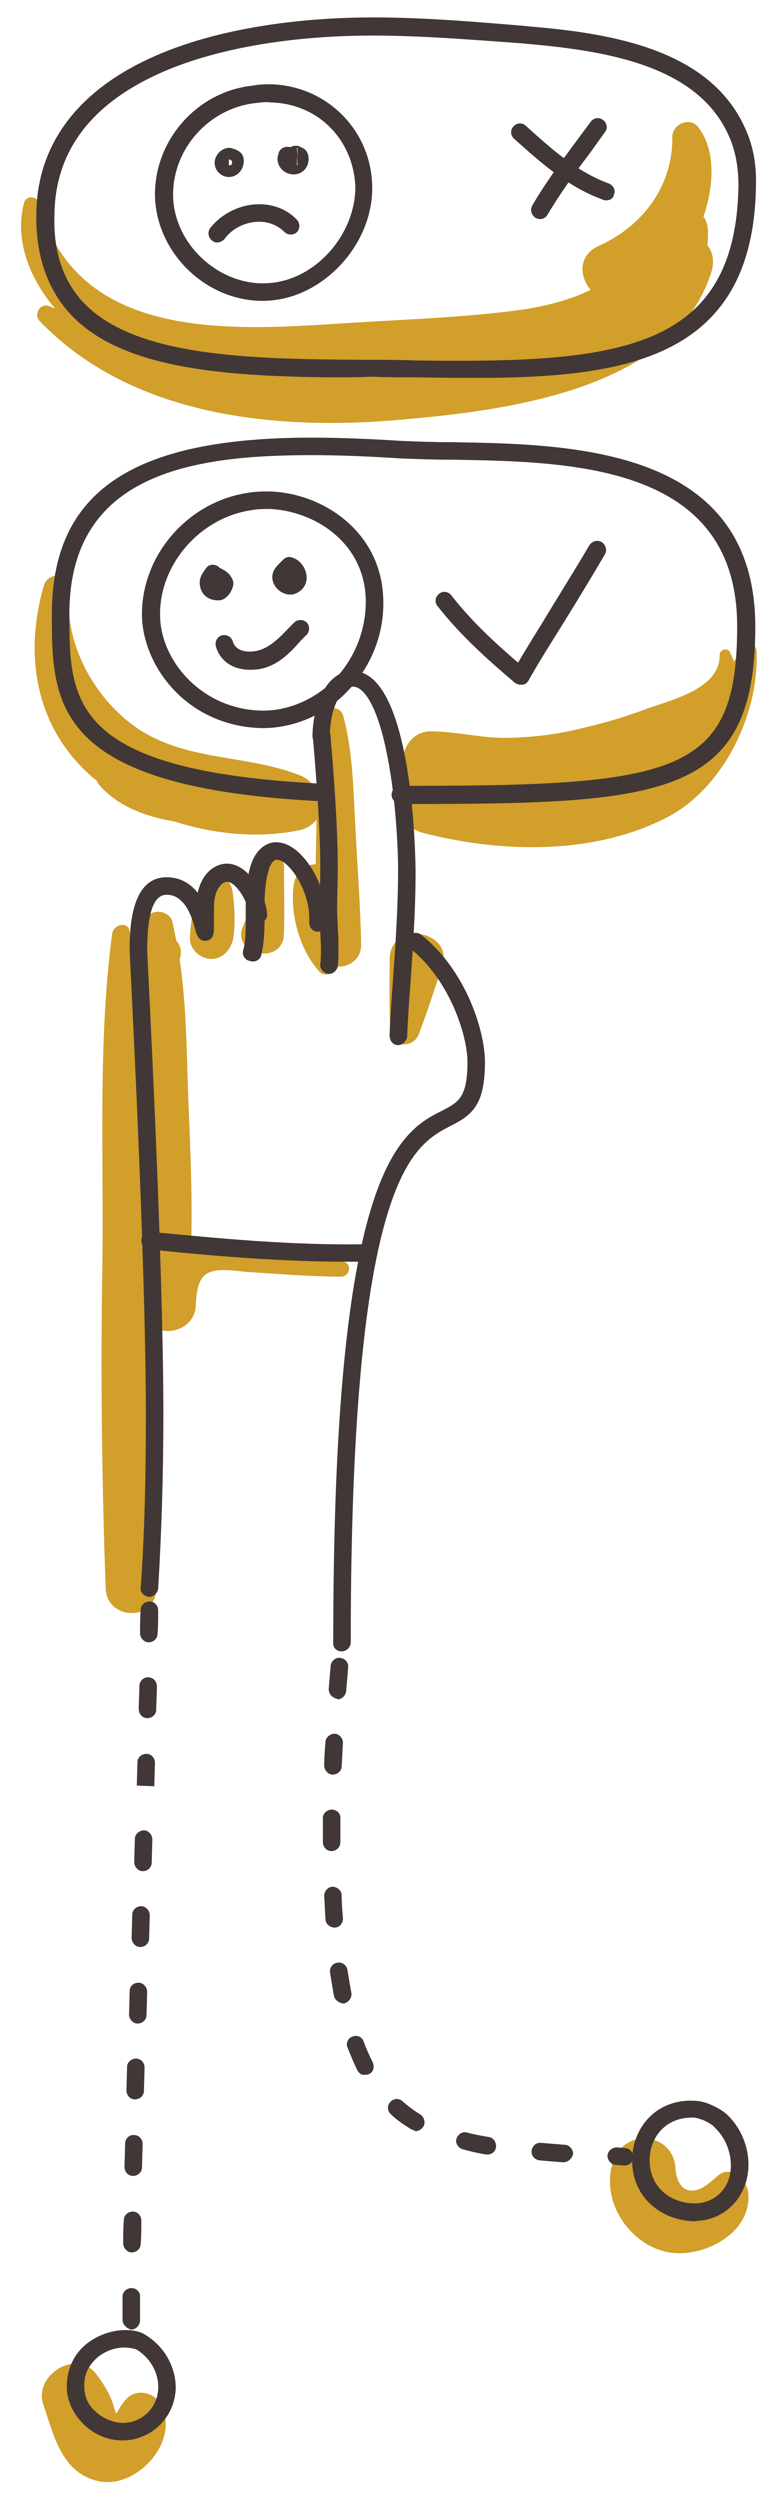 <?xml version="1.0" encoding="utf-8"?>
<!-- Generator: Adobe Illustrator 22.1.0, SVG Export Plug-In . SVG Version: 6.00 Build 0)  -->
<svg version="1.1" id="Layer_1" xmlns="http://www.w3.org/2000/svg" xmlns:xlink="http://www.w3.org/1999/xlink" x="0px" y="0px"
	 viewBox="0 0 120 385.6" style="enable-background:new 0 0 120 385.6;" xml:space="preserve">
<style type="text/css">
	.st0{fill:#2E2223;}
	.st1{fill:#FFCB05;}
	.st2{fill:#E7E6ED;}
	.st4{fill:#D19F2A;}
	.st5{fill:#413736;}
	.st3 {
            fill: #fffff;
            opacity: 0
        }

        .st3:hover {
            fill: #ffffff;
            opacity: 1;
            cursor: pointer;
        }
</style>
<g>
	<g>
		<g>
			<path class="st3" d="M34.4,90.2c-0.1,0.1-0.2,0.3-0.2,0.4c-0.9,1.4-1.1,3.4-0.7,5c0.4,1.5,1.6,3.1,3,3.9c1.5,0.8,3.3,1.2,5,0.7
				c1.6-0.5,3-1.5,3.9-3c0.1-0.1,0.2-0.3,0.2-0.4c0.9-1.4,1.1-3.4,0.7-5c-0.4-1.5-1.6-3.1-3-3.9c-1.5-0.8-3.3-1.2-5-0.7
				C36.6,87.8,35.2,88.7,34.4,90.2L34.4,90.2z"/>
		</g>
	</g>
	<g>
		<g>
			<path class="st3" d="M48.2,85c-3.4-8.7-13.9-7.7-19.2-1.3c-5.2,6.3-4.9,16.1,1.4,21.5c6.2,5.4,15.5,5.1,20.5-1.6
				c4.7-6.2,6.1-16-0.5-21.4c-0.4,3.4-0.9,6.8-1.3,10.2c0.3-0.2,0.5-0.3,0.8-0.5c-1.1,0.3-2.2,0.6-3.3,0.9c0.3,0,0.6,0.1,1,0.1
				c-1.1-0.3-2.2-0.6-3.3-0.9c-1.5-1.1-0.3-0.2-0.5,0.9c-0.2,0.7-0.8,1.2-1.3,1.6c-6.2,5.6,3,14.8,9.2,9.2c4.3-3.8,6.1-9.8,4.6-15.4
				c-1.6-6.1-7.6-10.9-13.7-7.3c-3.3,1.9-4.6,7.5-1.3,10.2c1,0.8,1.1,1.1,0.2,3c-0.5,1.1-0.6,1.8-1.7,1.6c-2.4-0.6-1-4.5-0.4-4.3
				c-1-0.6-1.9-1.1-2.9-1.7c0.2,0.2,0.4,0.4,0.6,0.5c-0.6-1-1.1-1.9-1.7-2.9c0.1,0.3,0.2,0.5,0.3,0.8c1.3,3.3,4.4,5.5,8,4.5
				C46.8,92.2,49.5,88.3,48.2,85L48.2,85z"/>
		</g>
	</g>
	<g>
		<g>
			<path class="st3" d="M44.2,16.3c-6.1-4.6-14.5,0.7-16.4,7.1c-2.1,7,3,14.1,8.5,17.8c6.5,4.3,14.5,1.4,17-5.9
				c2.1-6.1,1.7-15.3-5.5-17.5c-4.3-1.3-7.9,2.2-8.2,6.3c-0.1,0.8-0.5,1-1,1.6c-6,5.8,3.2,15,9.2,9.2c3.1-3,4.5-6.6,4.8-10.8
				c-2.7,2.1-5.5,4.2-8.2,6.3c0.2,0.1,0.4,0.1,0.6,0.2c-1-0.6-1.9-1.1-2.9-1.7c-1-1-0.7-1.9-0.8,0.1c0,0.3-0.3,1.4-0.2,1.7
				c0.5,1.3-0.2,0,0.1,0.4c2.1,0,2.8-0.2,2.1-0.8c-0.1-0.1-0.2-0.2-0.3-0.2c-0.2-0.5-2.1-2.6-2.7-3.1c0-0.1-0.1-0.2-0.1-0.4
				c0-0.3,0-0.1-0.2,0.6c-1.2-0.1-0.2,2.1-2.6,0.3c2.8,2.1,7.3,0.4,8.9-2.3C48.5,21.9,47,18.5,44.2,16.3L44.2,16.3z"/>
		</g>
	</g>
	<path class="st2" d="M109.7,325.3l0,0.1c-0.1,0-0.1-0.1-0.2-0.1L109.7,325.3z"/>
	<path class="st2" d="M72.3,165.3c0-0.1,0-0.1,0-0.2l0.1,0.2L72.3,165.3z"/>
	<path class="st4" d="M109.8,41.7c0.4-1.5,0.1-2.9-0.7-3.9c0.1-0.6,0.1-1.3,0.1-1.9c0-1-0.2-1.8-0.7-2.5c1.5-4.3,2.1-10.2-0.9-13.9
		c-1.3-1.5-3.9-0.3-3.9,1.6c0.1,7.6-4.6,13.8-11.3,16.8c-3.2,1.4-3.1,4.7-1.3,6.8c-3,1.5-6.5,2.4-10.1,3C71,49.1,60.8,49.3,50.9,50
		C33.6,51.1,11.5,51.8,6,31.3c-0.3-1.1-2-1.2-2.3,0C2.2,37.1,4.6,43,8.5,47.6c-0.3-0.1-0.6-0.3-1-0.4c-1.4-0.5-2.3,1.4-1.4,2.3
		c14.2,14.8,36.6,17,56.1,15.2C78.1,63.3,104.3,60.1,109.8,41.7z"/>
	<path class="st4" d="M62.8,119.5c-1.7-2.5,0.1-6.7,3.6-6.7c4,0,8,1.1,12,1c3.7-0.1,7.4-0.5,11-1.4c3.5-0.8,7-1.8,10.4-3.1
		c3.9-1.4,11.3-3.1,11.2-8.3c0-0.8,1.2-1.2,1.6-0.4c0.2,0.5,0.4,0.9,0.6,1.4c0.5-0.7,0.9-1.4,1.4-2.1c0.7-0.9,2.1-0.6,2.1,0.6
		c0.4,9.5-5,20.8-13.5,25.4c-11.3,6-25.7,5.7-37.8,2.6C60.9,127.4,60.6,122.4,62.8,119.5z"/>
	<path class="st4" d="M68.2,149.1c-1.2,3.5-2.3,7-3.6,10.4c-0.9,2.3-4.3,2.1-4.4-0.6c-0.2-3.6-0.1-7.3-0.1-10.9
		C60.1,141.8,70.1,143.4,68.2,149.1z"/>
	<path class="st4" d="M10.7,90.6c-1,8.2,3.6,16.9,10.3,21.6c7.7,5.3,17,4.1,25.3,7.4c1.1,0.4,2,1.3,2.5,2.4c0.1-4,0.3-8,1.2-11.7
		c0.4-1.5,2.5-1.4,2.9,0c1.5,5.3,1.6,11.5,1.9,17c0.3,6.1,0.8,12.3,0.9,18.4c0,2.4-2,3.5-3.8,3.4c-0.4,1.1-1.8,1.7-2.7,0.7
		c-3-3.4-4.5-8.8-3.9-13.3c0.3-2.1,1.9-3.2,3.4-3.2c0-2,0.1-4,0.1-6c0-0.3,0-0.6,0-0.9c-0.5,0.7-1.3,1.3-2.4,1.6
		c-6,1.3-13,0.8-19.5-1.3c-4.2-0.7-8.4-2.2-11.3-5.3c-0.3-0.3-0.5-0.6-0.7-1c-0.5-0.4-1.1-0.9-1.6-1.4c-8.1-7.7-9.5-18.6-6.5-28.8
		C7.5,88.1,11,88.4,10.7,90.6z"/>
	<path class="st4" d="M43.8,144c-0.1,5-8,3.3-6.4-0.9c1.3-3.3,2.8-6.5,4.1-9.8c0.5-1.1,2.3-1.1,2.3,0.3
		C43.8,137.1,43.9,140.5,43.8,144z"/>
	<path class="st4" d="M32.6,147.9c-1.7,0-3.4-1.5-3.3-3.3c0.1-2.5,0.6-5.2,1.4-7.6c0.4-1.2,1.6-2.1,2.9-1.9c1.4,0.2,2.1,1.2,2.3,2.6
		c0.3,2.3,0.4,4.6,0.1,6.9C35.7,146.3,34.5,147.9,32.6,147.9z"/>
	<path class="st4" d="M24.1,245c0,5.1-7.6,5-7.8,0c-0.6-16.8-0.8-33.7-0.5-50.5c0.2-16.7-0.7-33.9,1.5-50.5c0.2-1.4,2.4-2,2.7-0.4
		c0.6,3.4,1,6.8,1.3,10.2c0.1-3.9,0.4-7.8,1.1-11.6c0.4-2.2,3.7-2,4.2,0c0.2,1,0.4,1.9,0.6,2.9c0.7,0.7,0.9,1.9,0.5,2.8
		c1,6.7,1.1,13.8,1.3,20.4c0.3,7.8,0.7,15.6,0.5,23.4c7.7-1.2,19,1.8,23.5,2.9c1.3,0.3,1,2.2-0.3,2.3c-4.7,0-9.5-0.4-14.2-0.7
		c-2-0.1-5-0.8-6.7,0.3c-1.4,1-1.5,3.2-1.6,4.8c-0.1,3.6-4.5,5.1-6.8,3.1C23.9,217.9,24.2,231.5,24.1,245z"/>
	<path class="st4" d="M104.2,334.6c0.1,1.2,0.6,2.9,2,3.2c1.8,0.4,3.4-1.3,4.6-2.3c2-1.6,4.3,0.6,4.6,2.6c0.7,6.3-6.9,10.2-12.2,9.3
		c-6.2-1.1-10.7-8.1-8.6-14.1C96.4,328.1,104,328.9,104.2,334.6z"/>
	<path class="st4" d="M14.8,366.1c1.2,1.6,2.1,3,2.7,4.9c0.1,0.4,0.3,0.9,0.4,1.3c0.1-0.2,0.2-0.3,0.2-0.3c0.4-0.7,0.8-1.4,1.4-2
		c1.4-1.6,4.2-1.1,5.2,0.7c3.3,5.6-3.5,13.2-9.4,12c-5.8-1.2-7-7.1-8.6-11.8C5.1,366.4,11.7,362.2,14.8,366.1z"/>
	<g>
		<path class="st5" d="M50.7,58.2c-16-0.2-31.6-1.3-39.5-9.4C7.4,44.9,5.5,39.6,5.6,33C5.7,22.2,12.1,13.8,24,8.6
			c9.1-4,21.7-6.1,35.4-5.9C66.7,2.8,73.9,3.4,80.9,4l1,0.1c13.2,1.1,27.5,3.8,32.9,15.4c1.3,2.7,1.9,5.7,1.8,9.1
			c-0.4,30.3-25.7,30-52.4,29.6c-2.3,0-4.5,0-6.8-0.1C55.2,58.2,52.9,58.2,50.7,58.2z M59.4,5.5C46,5.3,33.8,7.3,25.1,11.1
			c-11,4.8-16.6,12.2-16.7,22C8.2,39,9.8,43.5,13.1,46.9c8.3,8.4,26.6,8.5,44.3,8.6c2.3,0,4.6,0,6.8,0.1c30.7,0.4,49.3-1.2,49.7-27
			c0-2.9-0.5-5.6-1.6-7.9C107.5,10.3,94.1,7.9,81.7,6.8l-1-0.1C73.7,6.2,66.5,5.6,59.4,5.5z"/>
	</g>
	<g>
		<path class="st5" d="M63.7,124c39.2,0,52.8-1.3,52.8-27.3c0-27.7-28.2-28.2-46.8-28.5c-2.8,0-5.5-0.1-7.8-0.2
			c-4.7-0.3-9.3-0.5-13.9-0.5c-27.7,0-40,8.4-40,27.2c0,13.8,0,26.9,42,28.9c0.7,0,1.4-0.5,1.4-1.3c0-0.7-0.5-1.4-1.3-1.4
			c-39.4-1.9-39.4-12.7-39.4-26.2c0-21.6,18.8-24.5,37.3-24.5c4.5,0,9.1,0.2,13.7,0.5c2.3,0.1,5,0.2,7.9,0.2
			c18.6,0.3,44.1,0.7,44.1,25.7c0,22.5-8.8,24.6-50.1,24.6c-0.6,0-1.2,0-1.8,0c-0.8,0-1.4,0.6-1.4,1.4c0,0.7,0.6,1.4,1.4,1.4
			C62.5,124,63.1,124,63.7,124z"/>
	</g>
	<g>
		<path class="st5" d="M40.5,46.4c-0.1,0-0.1,0-0.2,0c-8.7-0.1-16.2-7.5-16.4-16.2c-0.1-8.6,6.5-16.1,15.1-17C40,13,41,13,41.9,13
			c8.5,0.3,15.2,7,15.5,15.4c0.2,4.5-1.7,9.2-5.1,12.7C49,44.5,44.8,46.4,40.5,46.4z M39.4,15.9c-7.2,0.8-12.8,7.1-12.7,14.3
			c0.1,7.1,6.5,13.4,13.7,13.5c0.1,0,0.1,0,0.2,0c3.6,0,7.1-1.6,9.8-4.4c2.9-3,4.5-7,4.4-10.7C54.4,21.4,49,16,41.8,15.8
			C41,15.7,40.2,15.8,39.4,15.9z"/>
	</g>
	<g>
		<path class="st5" d="M33.5,37.4c-0.3,0-0.6-0.1-0.8-0.3c-0.6-0.5-0.7-1.3-0.3-1.9c1.8-2.3,4.7-3.7,7.6-3.7c2.2,0,4.3,0.8,5.8,2.4
			c0.5,0.5,0.5,1.4,0,1.9c-0.5,0.5-1.4,0.5-1.9,0c-1.3-1.3-2.9-1.6-3.9-1.6c-2.1,0-4.2,1-5.4,2.7C34.3,37.2,33.9,37.4,33.5,37.4z"/>
	</g>
	<g>
		<path class="st5" d="M35.3,27.3c-1.2,0-2.2-1-2.2-2.2c0-1.1,1-2.3,2.3-2.3c0.2,0,0.5,0.1,0.7,0.2c0.1,0,0.2,0,0.3,0.1
			c0.8,0.3,1.2,0.9,1.2,1.7C37.6,26.2,36.6,27.3,35.3,27.3z M35.3,24.6v0.9c0.5,0,0.5-0.3,0.5-0.4C35.8,24.9,35.7,24.6,35.3,24.6z"
			/>
	</g>
	<g>
		<path class="st5" d="M45.3,26.9c-1.4,0-2.5-1.1-2.5-2.4c0-0.3,0.1-0.6,0.2-1c0.3-0.7,1.1-1,1.8-0.8c0.5-0.3,1.2-0.3,1.6,0
			c0.6,0.2,1.2,0.7,1.2,1.8C47.6,25.9,46.6,26.9,45.3,26.9z M45.8,25.5c0,0,0.1,0,0.1,0l-0.1-1.4V25.5z M45.8,22.8l0.1,1.4v-1.4
			C45.9,22.8,45.9,22.8,45.8,22.8z"/>
	</g>
	<g>
		<path class="st5" d="M83.3,33.8c-0.2,0-0.5-0.1-0.7-0.2c-0.6-0.4-0.9-1.2-0.5-1.9c1.9-3.3,4.2-6.4,6.4-9.4
			c0.9-1.2,1.7-2.3,2.6-3.5c0.4-0.6,1.3-0.8,1.9-0.3c0.6,0.4,0.8,1.3,0.3,1.9c-0.9,1.2-1.7,2.4-2.6,3.6c-2.2,2.9-4.4,6-6.3,9.2
			C84.2,33.5,83.8,33.8,83.3,33.8z"/>
	</g>
	<g>
		<path class="st5" d="M93.5,30.9c-0.2,0-0.3,0-0.5-0.1c-5.3-1.9-9.6-5.7-13.7-9.4c-0.6-0.5-0.6-1.4-0.1-1.9
			c0.5-0.6,1.4-0.6,1.9-0.1c4.1,3.7,7.9,7.1,12.8,8.9c0.7,0.3,1.1,1,0.8,1.7C94.6,30.6,94.1,30.9,93.5,30.9z"/>
	</g>
	<g>
		<path class="st5" d="M52.7,254.7c0.7,0,1.4-0.6,1.4-1.4c0-71.7,9.6-76.6,15.3-79.6c3.4-1.7,5.4-3.2,5.4-9.9c0-4.9-3-14.2-9.8-19.6
			c-0.6-0.5-1.4-0.4-1.9,0.2c-0.5,0.6-0.4,1.4,0.2,1.9c6,4.8,8.8,13.3,8.8,17.5c0,5.5-1.4,6.2-3.9,7.5c-3.2,1.6-7.6,3.9-11,15.2
			c-3.9,12.9-5.8,34.7-5.8,66.8C51.3,254.1,51.9,254.7,52.7,254.7z"/>
	</g>
	<g>
		<path class="st5" d="M61.4,161.2c0.7,0,1.3-0.6,1.4-1.3c0.1-2.7,0.3-5.4,0.5-8.1c0.4-5.7,0.8-11.5,0.8-17.3c0-0.3-0.1-31-9.7-31
			c-4.5,0-6.2,6.2-6.2,10c0,0,0,0.3,0.1,0.7c0.9,10.4,1.1,16.3,1.1,19.5c0,2.2-0.1,5.1-0.1,6.3c0,0.4,0,0.6,0,0.6
			c0,0.9,0,1.9,0.1,2.8c0,0.9,0.1,1.9,0.1,2.8c0,1,0,1.8-0.1,2.5c-0.1,0.7,0.5,1.4,1.2,1.5c0.7,0.1,1.4-0.5,1.5-1.2
			c0.1-0.8,0.1-1.7,0.1-2.8c0-0.9,0-1.9-0.1-2.9c0-0.9-0.1-1.8-0.1-2.7c0-0.1,0-0.3,0-0.6c0-1.2,0.1-4.2,0.1-6.4
			c0-3.3-0.2-9.3-1.1-19.8c0-0.3,0-0.5-0.1-0.6c0-3.4,1.5-7.3,3.5-7.3c2.1,0,4.1,4.1,5.4,11c1.3,6.7,1.6,14.2,1.6,17.3
			c0,5.7-0.4,11.5-0.8,17.1c-0.2,2.7-0.4,5.4-0.5,8.1C60,160.5,60.6,161.2,61.4,161.2C61.4,161.2,61.4,161.2,61.4,161.2z"/>
	</g>
	<g>
		<path class="st5" d="M39,148.3c0.6,0,1.2-0.4,1.3-1c0.4-1.7,0.5-3.5,0.5-5.2c0-0.4,0-0.8,0-1.2c0-0.4,0-0.8,0-1.2
			c0-3.4,0.5-5.1,0.8-6c0.3-0.7,0.7-1.1,1.1-1.1c1.8,0,5,4.6,5,9c0,0.2,0,0.4,0,0.7c0,0.7,0.5,1.4,1.3,1.4c0.7,0,1.4-0.5,1.4-1.3
			c0-0.3,0-0.6,0-0.8c0-5.1-3.8-11.7-7.8-11.7c-0.9,0-2.5,0.4-3.6,2.7c-0.7,1.6-1.1,4-1.1,7.1c0,0.4,0,0.8,0,1.2c0,0.4,0,0.8,0,1.2
			c0,1.5,0,3.1-0.4,4.5c-0.2,0.7,0.3,1.5,1,1.6C38.8,148.3,38.9,148.3,39,148.3z"/>
	</g>
	<g>
		<path class="st5" d="M23,246.3c0.7,0,1.3-0.6,1.4-1.3c0.5-8.4,0.8-17.2,0.8-26.9c0-24.4-2.5-71-2.5-71.4c0-5.9,1-8.7,3-8.7
			c2.1,0,3.6,1.9,4.5,5.7c0.3,1,0.8,1.5,1.6,1.4c1.2-0.2,1.2-1.2,1.2-2.3c0-0.6,0-1.5,0-2.8c0-3.1,1.4-4,2-4c1.4,0,3.3,3.1,3.5,5.2
			c0.1,0.7,0.7,1.3,1.5,1.2c0.7-0.1,1.3-0.7,1.2-1.5c-0.3-3.1-2.9-7.7-6.2-7.7c-1.6,0-3.8,1.2-4.5,4.5c-1.5-1.9-3.3-2.4-4.8-2.4
			c-5.7,0-5.7,8.4-5.7,11.5c0,0.5,2.5,47,2.5,71.4c0,9.6-0.2,18.4-0.8,26.7C21.6,245.6,22.2,246.2,23,246.3
			C22.9,246.3,23,246.3,23,246.3z"/>
	</g>
	<g>
		<path class="st5" d="M53.7,194.6c1.1,0,2.1,0,3.2,0c0.7,0,1.3-0.6,1.3-1.4c0-0.7-0.6-1.3-1.4-1.3h-0.3c0,0-0.1,0-0.1,0
			C45,192.1,33.8,191,23.3,190c-0.7-0.1-1.4,0.5-1.5,1.2c-0.1,0.7,0.5,1.4,1.2,1.5C32.8,193.7,43.1,194.6,53.7,194.6z"/>
	</g>
	<g>
		<path class="st5" d="M100.4,340c-1.9-1.7-2.9-4.1-2.9-6.8c0-2.6,1-5,2.7-6.7c1.7-1.7,4.1-2.6,6.7-2.5c0.9,0,1.8,0.2,2.7,0.6
			c1.1,0.5,2,1,2.6,1.6c2.3,2.2,3.5,5.5,3.2,8.6c-0.4,4.1-3.4,7.3-7.4,7.7c-0.3,0-0.7,0.1-1,0.1C104.5,342.5,102.1,341.6,100.4,340z
			 M108.5,327c-0.6-0.2-1.1-0.4-1.7-0.4c-1.9,0-3.5,0.6-4.7,1.8c-1.2,1.2-1.9,2.9-1.9,4.8c0,1.9,0.7,3.6,2,4.8
			c1.4,1.3,3.5,2,5.6,1.8c2.7-0.3,4.7-2.4,4.9-5.2c0.2-2.3-0.7-4.8-2.4-6.4C109.9,327.7,109.3,327.4,108.5,327z"/>
	</g>
	<g>
		<path class="st5" d="M12.9,373.9c-1.6-1.6-2.6-3.6-2.6-5.8c0-2.4,0.9-4.7,2.7-6.3c1.9-1.7,4.6-2.6,7.1-2.4c1,0.1,1.7,0.3,2.3,0.7
			c3,1.8,4.8,5.1,4.7,8.4c-0.2,4.3-3.6,7.7-7.9,7.9c-0.1,0-0.2,0-0.3,0C16.7,376.4,14.5,375.5,12.9,373.9z M19.8,362.1
			c-1.8-0.2-3.7,0.5-5,1.7c-0.8,0.8-1.9,2.1-1.8,4.3c0,1.5,0.6,2.9,1.8,3.9c1.2,1.1,2.8,1.7,4.3,1.7c2.9-0.1,5.2-2.4,5.3-5.3
			c0.1-2.4-1.2-4.7-3.3-6C20.9,362.3,20.6,362.2,19.8,362.1z"/>
	</g>
	<g>
		<path class="st5" d="M96.3,334l-1.3-0.1c-0.7,0-1.3-0.7-1.3-1.4c0-0.7,0.7-1.3,1.4-1.3l1.3,0.1c0.7,0,1.3,0.7,1.3,1.4
			C97.7,333.4,97.1,334,96.3,334C96.3,334,96.3,334,96.3,334z M86.8,333.5c-1.3-0.1-2.5-0.2-3.6-0.3c-0.7-0.1-1.3-0.7-1.2-1.5
			c0.1-0.7,0.7-1.3,1.5-1.2c1.2,0.1,2.4,0.2,3.6,0.3c0.7,0,1.3,0.7,1.3,1.4C88.2,333,87.6,333.5,86.8,333.5
			C86.9,333.5,86.8,333.5,86.8,333.5z M75,332.3c-1.3-0.2-2.5-0.5-3.6-0.8c-0.7-0.2-1.2-0.9-1-1.6c0.2-0.7,0.9-1.2,1.6-1
			c1.1,0.3,2.2,0.5,3.4,0.7c0.7,0.1,1.2,0.8,1.1,1.6c-0.1,0.7-0.7,1.1-1.3,1.1C75.1,332.3,75.1,332.3,75,332.3z M63.4,328.4
			c-1.1-0.7-2.2-1.4-3.1-2.3c-0.6-0.5-0.6-1.4-0.1-1.9c0.5-0.6,1.4-0.6,1.9-0.1c0.8,0.7,1.7,1.4,2.7,2c0.6,0.4,0.9,1.2,0.5,1.9
			c-0.3,0.4-0.7,0.7-1.2,0.7C63.9,328.6,63.7,328.5,63.4,328.4z M55.1,319.3c-0.5-1.1-1-2.2-1.5-3.5c-0.3-0.7,0.1-1.5,0.8-1.7
			c0.7-0.3,1.5,0.1,1.7,0.8c0.4,1.1,0.9,2.2,1.4,3.2c0.3,0.7,0.1,1.5-0.6,1.8c-0.2,0.1-0.4,0.1-0.6,0.1
			C55.8,320.1,55.4,319.8,55.1,319.3z M51.5,307.8c-0.2-1.1-0.4-2.4-0.6-3.6c-0.1-0.7,0.4-1.4,1.2-1.5c0.7-0.1,1.4,0.4,1.5,1.2
			c0.2,1.2,0.4,2.4,0.6,3.5c0.1,0.7-0.4,1.4-1.1,1.6c-0.1,0-0.2,0-0.2,0C52.2,308.9,51.6,308.4,51.5,307.8z M50.2,296
			c-0.1-1.2-0.1-2.4-0.2-3.6c0-0.7,0.6-1.4,1.3-1.4c0.7,0,1.4,0.6,1.4,1.3c0,1.2,0.1,2.4,0.2,3.6c0,0.7-0.5,1.4-1.3,1.4
			c0,0-0.1,0-0.1,0C50.8,297.2,50.2,296.7,50.2,296z M49.8,284.1l0-0.7c0-1,0-2,0-3c0-0.7,0.6-1.3,1.4-1.3c0.7,0,1.4,0.6,1.3,1.4
			c0,1,0,2,0,2.9l0,0.7c0,0.8-0.6,1.4-1.4,1.4C50.4,285.5,49.8,284.9,49.8,284.1z M51.3,273.7c-0.7,0-1.3-0.7-1.3-1.4
			c0-1.2,0.1-2.4,0.2-3.6c0-0.7,0.7-1.3,1.4-1.3c0.7,0,1.3,0.7,1.3,1.4c-0.1,1.2-0.1,2.4-0.2,3.6C52.7,273.1,52.1,273.7,51.3,273.7
			C51.4,273.7,51.4,273.7,51.3,273.7z M52,262c-0.7-0.1-1.3-0.7-1.3-1.5c0.1-1.2,0.2-2.4,0.3-3.6c0.1-0.7,0.7-1.3,1.5-1.2
			c0.7,0.1,1.3,0.7,1.2,1.5c-0.1,1.2-0.2,2.4-0.3,3.6c-0.1,0.7-0.6,1.3-1.4,1.3C52,262,52,262,52,262z"/>
	</g>
	<g>
		<path class="st5" d="M18.9,357.8c0-1.2,0-2.4,0-3.6c0-0.7,0.6-1.3,1.4-1.3c0.7,0,1.4,0.6,1.3,1.4c0,1.2,0,2.4,0,3.6
			c0,0.7-0.6,1.4-1.4,1.4C19.5,359.1,18.9,358.5,18.9,357.8z M19,346c0-1.2,0-2.4,0.1-3.6c0-0.8,0.7-1.3,1.4-1.3
			c0.7,0,1.3,0.6,1.3,1.4c0,1.2,0,2.4-0.1,3.6c0,0.7-0.6,1.3-1.4,1.3C19.6,347.4,19,346.7,19,346z M19.2,334.2l0.1-3.6
			c0-0.8,0.7-1.4,1.4-1.3c0.7,0,1.3,0.6,1.3,1.4l-0.1,3.6c0,0.7-0.6,1.3-1.4,1.3C19.8,335.6,19.2,335,19.2,334.2z M19.5,322.4
			l0.1-3.6c0-0.7,0.6-1.3,1.4-1.3c0.7,0,1.3,0.6,1.3,1.4l-0.1,3.6c0,0.7-0.6,1.3-1.4,1.3C20.1,323.8,19.5,323.2,19.5,322.4z
			 M21.2,312.1c-0.7,0-1.3-0.7-1.3-1.4l0.1-3.6c0-0.8,0.6-1.3,1.4-1.3c0.7,0,1.3,0.7,1.3,1.4l-0.1,3.6
			C22.6,311.5,22,312.1,21.2,312.1C21.2,312.1,21.2,312.1,21.2,312.1z M21.6,300.3c-0.7,0-1.3-0.7-1.3-1.4l0.1-3.6
			c0-0.7,0.6-1.3,1.4-1.3c0.7,0,1.3,0.7,1.3,1.4L23,299C23,299.7,22.4,300.3,21.6,300.3C21.6,300.3,21.6,300.3,21.6,300.3z
			 M22,288.6c-0.7,0-1.3-0.7-1.3-1.4l0.1-3.6c0-0.7,0.7-1.3,1.4-1.3c0.7,0,1.3,0.7,1.3,1.4l-0.1,3.6C23.4,288,22.8,288.6,22,288.6
			C22,288.6,22,288.6,22,288.6z M21.1,275.4l0.1-3.6c0-0.7,0.6-1.3,1.4-1.3c0.7,0,1.3,0.6,1.3,1.4l-0.1,3.6L21.1,275.4z M21.4,263.6
			c0-1.2,0.1-2.4,0.1-3.6c0-0.7,0.7-1.4,1.4-1.3c0.7,0,1.3,0.6,1.3,1.4c0,1.2-0.1,2.4-0.1,3.6c0,0.7-0.6,1.3-1.4,1.3
			C22,265,21.4,264.4,21.4,263.6z M21.6,251.9c0-1.2,0-2.4,0.1-3.6c0-0.7,0.6-1.3,1.4-1.3c0.7,0,1.3,0.6,1.3,1.4
			c0,1.2,0,2.4-0.1,3.6c0,0.7-0.6,1.3-1.4,1.3C22.2,253.3,21.6,252.6,21.6,251.9z"/>
	</g>
	<g>
		<path class="st5" d="M40.4,112.3c-5-0.1-9.7-2-13.2-5.5c-3.2-3.2-5.1-7.4-5.3-11.5c-0.3-9.4,6.9-17.9,16.4-19.3
			c1.1-0.2,2.3-0.2,3.4-0.2c8.1,0.3,16.9,6.1,17.4,16.2c0.3,5.4-1.7,10.7-5.5,14.6c-3.5,3.7-8.3,5.7-13.1,5.7
			C40.5,112.3,40.5,112.3,40.4,112.3z M38.7,78.7c-8,1.2-14.3,8.6-14,16.5c0.2,6.9,6.6,14.3,15.8,14.4c0,0,0.1,0,0.1,0
			c4,0,8.1-1.8,11.1-4.9c3.2-3.4,4.9-8,4.7-12.6c-0.4-8.5-7.9-13.3-14.8-13.6C40.6,78.5,39.7,78.5,38.7,78.7z"/>
	</g>
	<g>
		<path class="st5" d="M80.3,105.6c-0.3,0-0.6-0.1-0.9-0.3c-4-3.4-8.3-7.2-11.9-11.8c-0.5-0.6-0.4-1.4,0.2-1.9
			c0.6-0.5,1.4-0.4,1.9,0.2c3.1,4,6.7,7.3,10.3,10.4c1.2-2,2.4-4,3.6-5.9c2.4-4,5-8.1,7.4-12.2c0.4-0.6,1.2-0.9,1.9-0.5
			c0.6,0.4,0.9,1.2,0.5,1.9c-2.4,4.1-4.9,8.2-7.4,12.2c-1.5,2.4-3,4.8-4.4,7.3c-0.2,0.3-0.5,0.6-0.9,0.6
			C80.4,105.6,80.4,105.6,80.3,105.6z"/>
	</g>
	<g>
		<path class="st5" d="M33.7,92.6c-1.8,0-2.9-1.1-2.9-2.8c0-0.8,0.5-1.5,0.8-1.9c0.2-0.3,0.4-0.6,0.7-0.7c0.5-0.2,1.1-0.1,1.5,0.3
			c0.1,0.1,0.3,0.2,0.5,0.3c0.4,0.2,0.9,0.5,1.3,1.1c0.2,0.3,0.4,0.7,0.4,1.1C36,90.8,35.1,92.6,33.7,92.6z M33.6,89.9L33.6,89.9
			L33.6,89.9z M31.5,88.5C31.5,88.5,31.5,88.5,31.5,88.5C31.5,88.5,31.5,88.5,31.5,88.5z M31.5,88.5C31.5,88.5,31.5,88.5,31.5,88.5
			C31.5,88.5,31.5,88.5,31.5,88.5z"/>
	</g>
	<g>
		<path class="st5" d="M44.7,91.7c-1.3,0-2.7-1.2-2.7-2.7c0-1.1,0.8-1.8,1.4-2.4c0.1-0.1,0.2-0.2,0.3-0.3c0.4-0.4,0.9-0.5,1.4-0.3
			c1.3,0.4,2.2,1.8,2.2,3.1c0,1.3-0.9,2.3-2.2,2.6C45,91.7,44.9,91.7,44.7,91.7z M44.9,89L44.9,89L44.9,89z"/>
	</g>
	<g>
		<path class="st5" d="M38.5,103.3c-2.6,0-4.6-1.4-5.2-3.6c-0.2-0.7,0.2-1.5,0.9-1.7c0.7-0.2,1.5,0.2,1.7,0.9
			c0.4,1.4,1.8,1.6,2.6,1.6c2.4,0,4.1-1.6,6-3.6c0.3-0.3,0.6-0.6,0.9-0.9c0.5-0.5,1.4-0.5,1.9,0c0.5,0.5,0.5,1.4,0,1.9
			c-0.3,0.3-0.6,0.6-0.9,0.9C44.4,101.1,42.1,103.4,38.5,103.3z"/>
	</g>
</g>
</svg>
